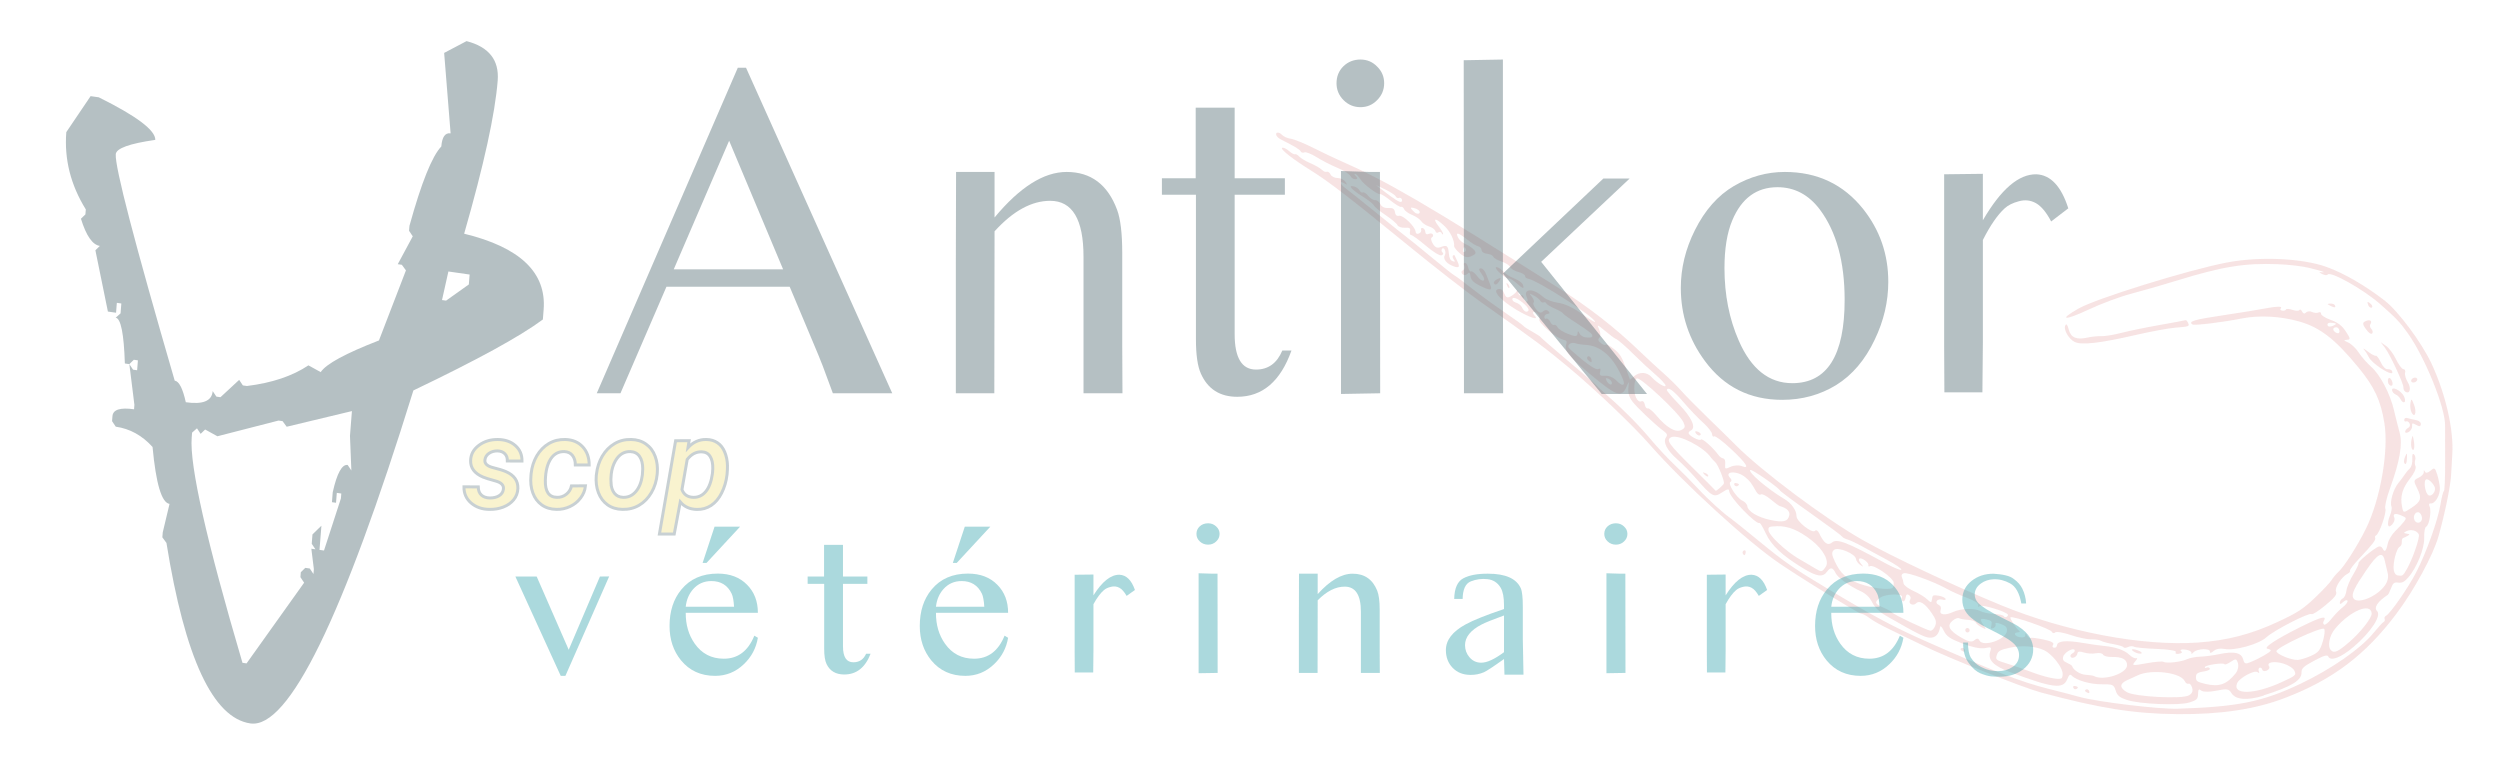 <?xml version="1.0" encoding="UTF-8" standalone="no"?>
<svg
   inkscape:version="1.4 (e7c3feb, 2024-10-09)"
   sodipodi:docname="logo-clair.svg"
   id="svg42"
   viewBox="0 0 108.213 33.434"
   version="1.1"
   height="33.434mm"
   width="108.213mm"
   xml:space="preserve"
   inkscape:export-filename="logo.png"
   inkscape:export-xdpi="96.470657"
   inkscape:export-ydpi="96.470657"
   xmlns:inkscape="http://www.inkscape.org/namespaces/inkscape"
   xmlns:sodipodi="http://sodipodi.sourceforge.net/DTD/sodipodi-0.dtd"
   xmlns="http://www.w3.org/2000/svg"
   xmlns:svg="http://www.w3.org/2000/svg"
   xmlns:rdf="http://www.w3.org/1999/02/22-rdf-syntax-ns#"
   xmlns:cc="http://creativecommons.org/ns#"
   xmlns:dc="http://purl.org/dc/elements/1.1/"><defs
     id="defs46"><clipPath
       id="clip-path"
       transform="translate(0 0)"><rect
         y="0"
         x="0"
         class="cls-1"
         width="112.97"
         height="78.41"
         id="rect4" /></clipPath></defs><sodipodi:namedview
     fit-margin-bottom="0"
     fit-margin-right="0"
     fit-margin-left="0"
     fit-margin-top="0"
     inkscape:document-rotation="0"
     inkscape:current-layer="g38"
     inkscape:window-maximized="1"
     inkscape:window-y="0"
     inkscape:window-x="0"
     inkscape:cy="71.390298"
     inkscape:cx="212.286"
     inkscape:zoom="2.1221371"
     showgrid="false"
     id="namedview44"
     inkscape:window-height="1011"
     inkscape:window-width="1920"
     inkscape:pageshadow="2"
     inkscape:pageopacity="0"
     guidetolerance="10"
     gridtolerance="10"
     objecttolerance="10"
     borderopacity="1"
     bordercolor="#666666"
     pagecolor="#ffffff"
     inkscape:showpageshadow="2"
     inkscape:pagecheckerboard="0"
     inkscape:deskcolor="#d1d1d1"
     inkscape:document-units="mm" /><g
     id="g40"
     transform="translate(-27.536,-48.647)"><g
       id="g38"><path
         style="fill:#ecbaba;fill-opacity:1;opacity:0.399"
         id="path4"
         stroke-width="0.096"
         fill="#de8787"
         d="m 126.426,78.864 c -1.277,0.486 -2.774,0.711 -4.632,0.695 -1.884,-0.016 -3.362,-0.25 -5.917,-0.938 -0.773,-0.208 -4,-1.492 -5.061,-2.013 -0.457,-0.224 -1.12,-0.545 -1.474,-0.713 -0.354,-0.168 -0.748,-0.387 -0.875,-0.488 -0.127,-0.101 -0.297,-0.191 -0.378,-0.201 -0.131,-0.016 -2.431,-1.431 -3.512,-2.16 -1.367,-0.923 -4.182,-3.498 -5.627,-5.149 -0.729,-0.833 -2.304,-2.334 -3.496,-3.332 -0.993,-0.831 -1.497,-1.206 -3.829,-2.85 -0.582,-0.41 -1.994,-1.51 -3.138,-2.445 -2.532,-2.068 -3.429,-2.76 -4.204,-3.243 -0.812,-0.506 -1.353,-0.932 -1.246,-0.982 0.049,-0.023 0.179,0.038 0.289,0.134 0.11,0.097 0.23,0.162 0.266,0.145 0.036,-0.017 0.12,0.029 0.186,0.102 0.066,0.073 0.284,0.202 0.483,0.287 0.199,0.085 0.421,0.212 0.492,0.283 0.071,0.071 0.168,0.11 0.216,0.088 0.048,-0.023 0.12,0.029 0.161,0.115 0.04,0.086 0.177,0.155 0.304,0.154 0.127,-0.001 0.28,0.072 0.341,0.163 0.088,0.133 0.081,0.147 -0.036,0.074 -0.238,-0.148 -0.209,0.025 0.034,0.201 0.123,0.089 0.735,0.578 1.362,1.087 0.626,0.509 1.22,0.984 1.319,1.056 0.099,0.072 0.574,0.457 1.055,0.856 0.481,0.398 0.925,0.75 0.986,0.781 0.062,0.031 0.402,0.285 0.757,0.564 0.355,0.279 0.997,0.747 1.427,1.04 0.43,0.293 0.793,0.556 0.806,0.584 0.013,0.028 0.181,0.137 0.372,0.242 0.191,0.105 0.36,0.215 0.374,0.245 0.014,0.03 0.564,0.506 1.221,1.058 0.658,0.552 1.206,1.026 1.218,1.052 0.012,0.026 0.211,0.211 0.441,0.412 0.696,0.606 1.366,1.284 1.897,1.919 0.277,0.331 0.735,0.821 1.018,1.088 0.283,0.267 0.734,0.722 1.002,1.012 0.454,0.491 1.123,1.098 1.452,1.32 0.078,0.053 0.631,0.498 1.23,0.99 1.074,0.883 1.492,1.171 3.081,2.121 1.874,1.12 2.767,1.595 4.121,2.193 2.973,1.312 4.097,1.749 5.247,2.039 0.548,0.138 1.173,0.302 1.39,0.363 0.752,0.213 3.429,0.536 4.239,0.511 2.61,-0.08 3.68,-0.297 5.328,-1.081 1.333,-0.634 2.601,-1.516 3.153,-2.193 0.2,-0.245 0.401,-0.463 0.446,-0.485 0.045,-0.021 0.063,-0.079 0.04,-0.127 -0.023,-0.049 0.003,-0.11 0.059,-0.136 0.177,-0.083 0.963,-1.214 1.305,-1.877 0.441,-0.854 0.94,-2.249 1.052,-2.938 0.05,-0.306 0.117,-0.569 0.15,-0.584 0.033,-0.015 0.057,-0.599 0.053,-1.296 -0.003,-0.698 -0.004,-1.391 -0.002,-1.541 0.012,-0.77 -0.857,-2.925 -1.608,-3.987 -0.342,-0.484 -0.527,-0.678 -1.218,-1.283 -0.722,-0.631 -2.153,-1.432 -2.258,-1.264 -0.025,0.04 -0.129,0.031 -0.231,-0.021 -0.159,-0.081 -0.163,-0.093 -0.024,-0.08 0.23,0.021 0.01,-0.054 -0.581,-0.197 -0.271,-0.066 -0.861,-0.133 -1.311,-0.151 -1.448,-0.056 -2.4,0.099 -4.393,0.713 -0.595,0.184 -1.476,0.437 -1.956,0.563 -0.488,0.128 -1.311,0.434 -1.864,0.694 -1.042,0.49 -1.315,0.455 -0.418,-0.053 0.768,-0.435 4.72,-1.662 6.4,-1.987 1.424,-0.275 3.28,-0.193 4.344,0.193 0.748,0.271 1.669,0.805 2.499,1.448 0.59,0.457 1.599,1.811 2.024,2.715 0.615,1.308 0.978,2.894 0.907,3.955 -0.014,0.215 -0.038,0.616 -0.052,0.89 -0.025,0.478 -0.274,1.69 -0.547,2.654 -0.227,0.803 -1.048,2.315 -1.809,3.331 -1.348,1.8 -2.768,2.872 -4.851,3.665 z m -0.909,-0.106 c -0.704,0.221 -1.214,0.181 -1.393,-0.11 -0.114,-0.185 -0.201,-0.199 -0.643,-0.106 -0.281,0.06 -0.574,0.061 -0.652,0.003 -0.122,-0.091 -0.143,-0.071 -0.15,0.145 -0.007,0.216 -0.059,0.266 -0.378,0.365 -0.455,0.141 -2.161,0.07 -2.704,-0.112 -0.317,-0.106 -0.417,-0.191 -0.485,-0.409 -0.078,-0.252 -0.127,-0.274 -0.59,-0.267 -0.489,0.008 -1.115,-0.171 -1.308,-0.374 -0.072,-0.076 -0.118,-0.041 -0.195,0.15 -0.179,0.445 -0.608,0.393 -2.458,-0.297 -0.758,-0.283 -1,-0.538 -0.872,-0.919 0.057,-0.17 0.03,-0.184 -0.234,-0.127 -0.179,0.039 -0.567,-0.039 -0.969,-0.195 -0.539,-0.208 -0.699,-0.317 -0.81,-0.552 -0.076,-0.161 -0.149,-0.24 -0.16,-0.175 -0.057,0.328 -0.193,0.475 -0.436,0.472 -0.22,-0.003 -0.545,-0.165 -1.927,-0.962 -0.27,-0.156 -0.469,-0.352 -0.577,-0.567 -0.11,-0.219 -0.275,-0.38 -0.496,-0.481 -0.491,-0.224 -0.999,-0.591 -1.092,-0.789 -0.114,-0.243 -0.222,-0.263 -0.36,-0.069 -0.19,0.266 -0.439,0.233 -1.051,-0.141 -0.908,-0.555 -1.366,-0.984 -1.611,-1.511 -0.12,-0.256 -0.239,-0.456 -0.266,-0.443 -0.156,0.073 -1.286,-1.101 -1.31,-1.359 -0.012,-0.136 -0.065,-0.13 -0.319,0.036 -0.353,0.231 -0.42,0.194 -1.136,-0.622 -0.24,-0.274 -0.6,-0.64 -0.799,-0.814 -0.436,-0.381 -0.626,-0.742 -0.493,-0.936 0.077,-0.112 0.061,-0.17 -0.073,-0.269 -0.374,-0.273 -1.208,-1.064 -1.389,-1.316 -0.133,-0.185 -0.182,-0.362 -0.161,-0.574 0.031,-0.304 0.031,-0.305 -0.068,-0.07 -0.22,0.522 -0.431,0.45 -1.636,-0.561 -0.905,-0.759 -1.075,-0.974 -0.985,-1.248 0.042,-0.13 0.016,-0.17 -0.133,-0.203 -0.299,-0.067 -1.107,-0.759 -1.03,-0.883 0.072,-0.115 -0.136,-0.372 -0.255,-0.316 -0.04,0.019 -0.022,0.084 0.039,0.145 0.241,0.238 -0.184,0.11 -0.756,-0.228 -0.699,-0.413 -1.085,-0.845 -0.811,-0.908 0.117,-0.027 0.201,0.033 0.263,0.187 0.072,0.18 0.128,0.207 0.273,0.13 0.101,-0.053 0.214,-0.147 0.253,-0.209 0.046,-0.075 0.075,-0.058 0.084,0.049 0.008,0.091 0.059,0.14 0.117,0.113 0.056,-0.027 0.109,0.02 0.116,0.104 0.007,0.084 0.061,0.159 0.119,0.167 0.058,0.008 0.068,-0.065 0.022,-0.163 -0.195,-0.413 0.268,-0.438 0.701,-0.037 0.114,0.106 0.406,0.219 0.648,0.252 0.285,0.039 0.642,0.204 1.011,0.468 0.313,0.224 0.577,0.386 0.586,0.36 0.055,-0.166 -2.491,-1.809 -2.897,-1.87 -0.078,-0.012 -0.138,-0.065 -0.133,-0.118 0.005,-0.053 -0.123,-0.131 -0.285,-0.172 -0.162,-0.041 -0.325,-0.139 -0.362,-0.218 -0.037,-0.079 -0.203,-0.185 -0.369,-0.236 -0.166,-0.051 -0.326,-0.144 -0.356,-0.207 -0.029,-0.063 -0.153,-0.121 -0.276,-0.13 -0.125,-0.009 -0.228,-0.079 -0.235,-0.161 -0.007,-0.08 -0.074,-0.154 -0.148,-0.165 -0.074,-0.011 -0.283,-0.137 -0.464,-0.281 -0.398,-0.316 -0.524,-0.346 -0.407,-0.099 0.048,0.102 0.198,0.234 0.334,0.291 0.136,0.058 0.301,0.173 0.369,0.255 0.099,0.121 0.077,0.171 -0.113,0.26 -0.181,0.085 -0.296,0.06 -0.501,-0.112 -0.146,-0.122 -0.261,-0.266 -0.256,-0.319 0.023,-0.241 -0.171,-0.64 -0.426,-0.878 -0.386,-0.361 -0.532,-0.356 -0.254,0.008 0.124,0.163 0.217,0.321 0.207,0.353 -0.011,0.031 -0.041,0.011 -0.068,-0.046 -0.027,-0.057 -0.092,-0.071 -0.144,-0.031 -0.052,0.04 -0.11,0.014 -0.127,-0.056 -0.018,-0.07 -0.138,-0.16 -0.268,-0.198 -0.13,-0.039 -0.284,-0.141 -0.342,-0.228 -0.058,-0.087 -0.234,-0.208 -0.391,-0.271 -0.157,-0.062 -0.315,-0.175 -0.35,-0.25 -0.035,-0.075 -0.096,-0.122 -0.136,-0.103 -0.039,0.018 -0.244,-0.104 -0.455,-0.273 -0.211,-0.169 -0.412,-0.293 -0.446,-0.277 -0.097,0.045 -0.735,-0.434 -0.866,-0.651 -0.064,-0.106 -0.16,-0.207 -0.213,-0.224 -0.053,-0.018 -0.042,0.025 0.025,0.094 0.087,0.09 0.08,0.129 -0.023,0.135 -0.08,0.004 -0.178,-0.059 -0.216,-0.142 -0.039,-0.083 -0.289,-0.24 -0.555,-0.349 -0.267,-0.109 -0.673,-0.317 -0.903,-0.462 -0.23,-0.145 -0.47,-0.239 -0.534,-0.209 -0.063,0.03 -0.136,0.01 -0.161,-0.044 -0.04,-0.085 -0.232,-0.2 -0.867,-0.523 -0.074,-0.037 -0.153,-0.109 -0.177,-0.16 -0.072,-0.152 0.105,-0.177 0.235,-0.033 0.066,0.074 0.239,0.151 0.384,0.171 0.145,0.02 0.588,0.2 0.986,0.4 0.398,0.2 0.938,0.457 1.2,0.571 1.955,0.855 3.653,1.845 9.295,5.418 1.423,0.901 2.527,1.759 3.643,2.83 0.312,0.299 0.766,0.719 1.009,0.932 0.243,0.213 0.594,0.559 0.78,0.769 0.186,0.21 0.694,0.726 1.129,1.146 0.435,0.42 0.988,0.963 1.23,1.206 1.103,1.113 3.892,3.197 5.474,4.092 1.28,0.724 4.013,2.012 6,2.827 2.804,1.151 6.116,1.78 8.509,1.616 1.276,-0.087 2.325,-0.36 3.498,-0.909 0.826,-0.386 1.066,-0.543 1.577,-1.029 0.332,-0.315 0.657,-0.662 0.723,-0.769 0.066,-0.108 0.202,-0.27 0.301,-0.359 0.243,-0.219 0.83,-1.142 1.187,-1.868 0.623,-1.265 0.991,-3.38 0.796,-4.569 -0.161,-0.983 -0.431,-1.561 -1.125,-2.406 -1.003,-1.223 -1.66,-1.732 -2.561,-1.989 -0.809,-0.231 -1.737,-0.279 -2.488,-0.13 -0.857,0.17 -2.054,0.314 -2.137,0.258 -0.191,-0.13 0.078,-0.211 1.312,-0.394 0.717,-0.106 1.595,-0.249 1.95,-0.317 0.359,-0.069 0.615,-0.074 0.577,-0.013 -0.053,0.085 -0.038,0.115 0.061,0.128 0.071,0.01 0.14,-0.014 0.153,-0.052 0.013,-0.038 0.137,-0.03 0.276,0.018 0.139,0.048 0.275,0.051 0.302,0.007 0.028,-0.044 0.081,-0.014 0.119,0.067 0.043,0.091 0.107,0.107 0.167,0.042 0.054,-0.058 0.17,-0.069 0.259,-0.026 0.089,0.044 0.216,0.054 0.283,0.023 0.067,-0.031 0.117,-0.007 0.111,0.056 -0.006,0.062 0.181,0.181 0.416,0.264 0.306,0.108 0.491,0.25 0.655,0.5 0.203,0.309 0.209,0.351 0.053,0.362 -0.165,0.013 -0.161,0.02 0.061,0.123 0.13,0.06 0.331,0.254 0.445,0.431 0.115,0.177 0.359,0.455 0.544,0.619 0.39,0.346 0.819,1.168 0.987,1.893 0.062,0.268 0.169,0.695 0.238,0.948 0.138,0.512 0.014,1.227 -0.423,2.441 -0.143,0.396 -0.23,0.782 -0.194,0.858 0.067,0.142 -0.259,1.084 -0.398,1.149 -0.043,0.02 -0.062,0.07 -0.043,0.11 0.041,0.087 -0.106,0.279 -0.689,0.896 -0.237,0.251 -0.416,0.487 -0.399,0.525 0.018,0.037 -0.029,0.097 -0.103,0.132 -0.254,0.119 -0.577,0.618 -0.503,0.775 0.056,0.119 -0.052,0.258 -0.464,0.597 -0.295,0.243 -0.564,0.413 -0.597,0.377 -0.084,-0.09 -1.628,0.703 -1.951,1.002 -0.325,0.301 -1.375,0.593 -1.82,0.506 -0.185,-0.036 -0.358,-0.003 -0.465,0.089 -0.109,0.093 -0.167,0.104 -0.16,0.028 0.015,-0.157 -0.562,-0.134 -0.713,0.029 -0.066,0.071 -0.106,0.088 -0.089,0.038 0.017,-0.05 -0.06,-0.112 -0.171,-0.138 -0.233,-0.055 -0.38,-0.015 -0.256,0.069 0.047,0.032 -0.004,0.074 -0.114,0.093 -0.124,0.022 -0.174,-0.005 -0.133,-0.072 0.037,-0.06 -0.321,-0.12 -0.825,-0.138 -0.49,-0.017 -0.933,-0.06 -0.985,-0.095 -0.052,-0.035 -0.168,-0.029 -0.258,0.013 -0.09,0.043 -0.178,0.047 -0.196,0.011 -0.017,-0.036 -0.221,-0.098 -0.452,-0.138 -0.231,-0.039 -0.469,-0.104 -0.529,-0.143 -0.06,-0.039 -0.248,-0.067 -0.419,-0.062 -0.171,0.005 -0.572,-0.08 -0.892,-0.189 -0.32,-0.109 -0.62,-0.158 -0.668,-0.108 -0.048,0.05 -0.112,0.037 -0.143,-0.029 -0.06,-0.128 -1.659,-0.689 -1.79,-0.628 -0.051,0.024 0.252,0.499 0.37,0.579 0.056,0.038 0.031,0.069 -0.061,0.074 -0.225,0.013 -0.106,0.196 0.138,0.213 0.149,0.011 0.203,-0.021 0.196,-0.115 -0.005,-0.077 0.023,-0.068 0.07,0.022 0.044,0.084 0.112,0.137 0.151,0.118 0.04,-0.019 0.293,0.013 0.564,0.071 0.339,0.072 0.469,0.141 0.419,0.222 -0.048,0.077 -0.034,0.123 0.041,0.133 0.063,0.009 0.12,-0.04 0.126,-0.109 0.017,-0.186 0.396,-0.221 1.099,-0.102 0.346,0.059 0.761,0.118 0.921,0.132 0.503,0.043 0.91,0.184 1.111,0.384 0.107,0.106 0.243,0.172 0.304,0.148 0.061,-0.025 0.035,0.042 -0.057,0.148 -0.154,0.178 -0.117,0.184 0.484,0.074 0.358,-0.066 0.693,-0.095 0.744,-0.065 0.133,0.077 0.762,0.009 1.017,-0.112 0.119,-0.056 0.378,-0.106 0.576,-0.112 0.198,-0.005 0.565,-0.054 0.815,-0.107 0.641,-0.137 0.965,-0.069 1.041,0.219 0.054,0.203 0.095,0.218 0.331,0.121 0.365,-0.15 0.836,-0.419 0.862,-0.492 0.011,-0.032 -0.045,-0.068 -0.125,-0.079 -0.231,-0.031 0.33,-0.405 1.426,-0.95 0.899,-0.446 1.155,-0.511 0.992,-0.249 -0.033,0.053 -0.024,0.12 0.019,0.15 0.043,0.029 0.188,-0.085 0.321,-0.254 0.133,-0.169 0.353,-0.394 0.488,-0.499 0.135,-0.105 0.227,-0.23 0.205,-0.279 -0.023,-0.049 -0.108,-0.024 -0.193,0.057 -0.102,0.097 -0.148,0.103 -0.14,0.019 0.006,-0.069 0.066,-0.151 0.132,-0.182 0.066,-0.031 0.135,-0.179 0.153,-0.329 0.018,-0.15 0.15,-0.465 0.293,-0.7 0.143,-0.235 0.247,-0.456 0.23,-0.491 -0.029,-0.063 0.617,-0.602 0.857,-0.715 0.068,-0.032 0.151,0.002 0.185,0.075 0.089,0.189 0.156,0.128 0.225,-0.206 0.033,-0.16 0.18,-0.406 0.326,-0.546 0.146,-0.14 0.318,-0.326 0.381,-0.412 0.11,-0.149 0.104,-0.162 -0.112,-0.258 -0.267,-0.119 -0.393,-0.083 -0.312,0.09 0.048,0.103 -0.059,0.31 -0.194,0.373 -0.105,0.049 -0.104,-0.199 0.002,-0.454 0.067,-0.161 0.099,-0.339 0.071,-0.397 -0.085,-0.182 0.079,-0.756 0.29,-1.012 0.111,-0.135 0.243,-0.309 0.291,-0.387 0.049,-0.077 0.146,-0.194 0.215,-0.259 0.07,-0.065 0.116,-0.249 0.104,-0.408 -0.014,-0.18 0.015,-0.252 0.075,-0.191 0.054,0.054 0.076,0.163 0.05,0.242 -0.026,0.079 -0.019,0.205 0.017,0.281 0.036,0.078 -0.07,0.307 -0.244,0.525 -0.33,0.414 -0.432,0.778 -0.341,1.218 0.057,0.274 0.058,0.274 0.394,0.054 0.43,-0.281 0.473,-0.425 0.258,-0.853 -0.162,-0.324 -0.158,-0.355 0.062,-0.458 0.13,-0.061 0.232,-0.17 0.226,-0.242 -0.007,-0.103 0.003,-0.108 0.05,-0.022 0.04,0.072 0.121,0.058 0.242,-0.044 0.17,-0.142 0.19,-0.132 0.284,0.153 0.056,0.168 0.109,0.433 0.119,0.589 0.02,0.314 -0.206,0.7 -0.394,0.675 -0.069,-0.009 -0.091,0.046 -0.052,0.13 0.091,0.194 -0.011,0.812 -0.144,0.875 -0.058,0.027 -0.097,0.243 -0.087,0.479 0.019,0.456 -0.322,1.304 -0.694,1.726 -0.171,0.194 -0.265,0.242 -0.429,0.219 -0.174,-0.024 -0.228,0.017 -0.31,0.236 -0.055,0.146 -0.119,0.278 -0.144,0.294 -0.44,0.287 -0.614,0.553 -0.462,0.703 0.2,0.197 -0.277,0.921 -1.023,1.553 -0.543,0.46 -0.986,0.63 -1.087,0.417 -0.043,-0.092 -0.186,-0.051 -0.613,0.177 -0.458,0.245 -0.555,0.334 -0.549,0.506 0.013,0.345 -0.436,0.617 -1.645,0.997 z m 1.334,-1.076 c -0.053,-0.112 -0.26,-0.247 -0.483,-0.313 -0.405,-0.121 -0.742,-0.053 -0.614,0.123 0.04,0.055 -0.003,0.137 -0.096,0.18 -0.093,0.044 -0.183,0.026 -0.2,-0.041 -0.017,-0.066 -0.069,-0.103 -0.116,-0.081 -0.046,0.022 -0.062,0.09 -0.034,0.151 0.038,0.084 0.023,0.093 -0.062,0.036 -0.14,-0.092 -0.775,0.255 -0.873,0.477 -0.229,0.52 0.738,0.502 1.911,-0.034 0.626,-0.286 0.654,-0.311 0.566,-0.498 z m 2.381,-1.25 c 0.496,-0.428 0.98,-1.05 0.963,-1.238 -0.043,-0.483 -0.949,-0.098 -1.59,0.675 -0.247,0.298 -0.333,0.768 -0.17,0.929 0.138,0.136 0.303,0.061 0.798,-0.366 z m -1.153,-0.02 c 0.076,-0.251 0.102,-0.495 0.059,-0.542 -0.107,-0.115 -2.087,0.811 -2.066,0.967 0.018,0.133 0.636,0.386 0.92,0.375 0.112,-0.004 0.371,-0.083 0.576,-0.176 0.322,-0.146 0.392,-0.232 0.511,-0.625 z m -3.765,1.369 c 0.091,-0.115 0.131,-0.302 0.092,-0.427 -0.063,-0.2 -0.095,-0.207 -0.312,-0.06 -0.133,0.09 -0.255,0.136 -0.27,0.104 -0.038,-0.081 -0.817,0.031 -0.848,0.122 -0.013,0.04 0.02,0.052 0.074,0.027 0.054,-0.026 0.116,-0.01 0.137,0.036 0.024,0.051 -0.081,0.1 -0.27,0.129 -0.222,0.033 -0.313,0.085 -0.324,0.187 -0.024,0.225 0.019,0.261 0.418,0.354 0.587,0.136 0.916,0.018 1.303,-0.47 z m -1.892,0.629 c -0.037,-0.117 -0.107,-0.193 -0.157,-0.169 -0.05,0.023 -0.123,-0.027 -0.164,-0.113 -0.175,-0.372 -1.434,-0.528 -2.03,-0.251 -0.14,0.065 -0.348,0.161 -0.464,0.213 -0.329,0.149 -0.333,0.326 -0.013,0.515 0.348,0.205 2.407,0.311 2.693,0.139 0.14,-0.084 0.181,-0.186 0.134,-0.333 z m 8.339,-4.413 c 0.125,-0.173 0.171,-0.368 0.127,-0.54 -0.038,-0.148 -0.095,-0.39 -0.126,-0.538 -0.091,-0.429 -0.302,-0.321 -0.802,0.412 -0.522,0.764 -0.645,1.026 -0.565,1.197 0.142,0.301 1.006,-0.035 1.365,-0.531 z m 0.965,-0.734 c 0.241,-0.414 0.566,-1.364 0.508,-1.486 -0.077,-0.164 -0.334,-0.233 -0.526,-0.141 -0.142,0.069 -0.143,0.088 -0.005,0.109 0.149,0.023 0.154,0.034 0.046,0.098 -0.067,0.039 -0.153,0.08 -0.192,0.091 -0.039,0.011 -0.065,0.09 -0.057,0.176 0.008,0.086 -0.036,0.18 -0.096,0.209 -0.135,0.063 -0.299,0.703 -0.255,0.999 0.02,0.136 0.088,0.224 0.182,0.238 0.204,0.03 0.213,0.023 0.397,-0.292 z m -12.12,4.189 c 0.008,-0.259 -0.204,-0.378 -0.656,-0.368 -0.183,0.004 -0.355,-0.042 -0.384,-0.102 -0.028,-0.06 -0.168,-0.086 -0.311,-0.058 -0.143,0.029 -0.378,0.013 -0.522,-0.035 -0.171,-0.057 -0.266,-0.045 -0.274,0.035 -0.014,0.153 -0.241,0.266 -0.297,0.148 -0.023,-0.049 0.015,-0.115 0.085,-0.148 0.07,-0.033 0.11,-0.095 0.09,-0.137 -0.059,-0.125 -0.453,0.105 -0.496,0.289 -0.031,0.131 0.007,0.19 0.165,0.26 0.113,0.05 0.211,0.112 0.219,0.138 0.055,0.179 0.347,0.367 0.591,0.381 0.159,0.009 0.323,0.034 0.363,0.057 0.396,0.22 1.415,-0.109 1.426,-0.46 z m 12.766,-6.395 c -0.007,-0.083 -0.056,-0.18 -0.108,-0.215 -0.147,-0.1 -0.305,0.133 -0.217,0.32 0.092,0.196 0.344,0.115 0.325,-0.105 z m -15.562,6.682 c -0.061,-0.292 -0.483,-0.799 -0.788,-0.945 -0.374,-0.179 -0.984,-0.223 -1.502,-0.108 -0.414,0.092 -0.493,0.137 -0.553,0.318 -0.065,0.195 -0.032,0.222 0.445,0.367 0.283,0.086 0.743,0.245 1.021,0.352 0.594,0.228 1.17,0.356 1.319,0.293 0.058,-0.024 0.084,-0.15 0.058,-0.278 z m 16.108,-8.021 c -0.09,-0.191 -0.284,-0.358 -0.37,-0.318 -0.11,0.052 -0.052,0.532 0.08,0.663 0.137,0.135 0.379,-0.154 0.29,-0.345 z m -18.511,6.245 c 0.016,-0.156 -0.039,-0.22 -0.263,-0.306 -0.155,-0.06 -0.259,-0.06 -0.231,-8.26e-4 0.028,0.06 -0.011,0.137 -0.086,0.173 -0.114,0.053 -0.13,0.033 -0.093,-0.122 0.036,-0.154 0.005,-0.195 -0.177,-0.238 -0.316,-0.074 -0.346,-0.038 -0.176,0.218 0.145,0.217 0.142,0.222 -0.063,0.117 -0.117,-0.06 -0.235,-0.155 -0.261,-0.211 -0.026,-0.056 -0.179,-0.108 -0.339,-0.117 -0.16,-0.009 -0.333,-0.04 -0.383,-0.069 -0.05,-0.029 -0.178,0.02 -0.285,0.109 -0.255,0.214 -0.145,0.425 0.378,0.729 0.319,0.185 0.455,0.212 0.57,0.114 0.104,-0.089 0.171,-0.087 0.215,0.007 0.146,0.309 1.156,-0.032 1.193,-0.403 z m -1.794,0.004 c -0.023,-0.049 -0.004,-0.106 0.043,-0.128 0.046,-0.022 0.103,1.8e-5 0.126,0.049 0.023,0.049 0.004,0.106 -0.043,0.128 -0.046,0.022 -0.103,-1.7e-5 -0.126,-0.049 z m 1.832,-0.718 c -0.063,-0.133 -1.165,-0.462 -1.226,-0.365 -0.041,0.066 -0.06,0.052 -0.052,-0.036 0.008,-0.089 -0.171,-0.207 -0.489,-0.323 -0.276,-0.1 -0.681,-0.282 -0.899,-0.404 -0.548,-0.305 -1.661,-0.707 -1.837,-0.662 -0.08,0.02 -0.118,0.095 -0.084,0.166 0.034,0.071 0.067,0.194 0.074,0.272 0.007,0.078 0.196,0.224 0.421,0.325 0.225,0.1 0.494,0.264 0.598,0.364 0.167,0.161 0.192,0.16 0.212,-0.008 0.02,-0.171 0.048,-0.185 0.282,-0.147 0.143,0.023 0.278,0.082 0.301,0.131 0.024,0.052 -0.031,0.069 -0.132,0.04 -0.222,-0.063 -0.36,0.129 -0.164,0.226 0.096,0.047 0.122,0.117 0.086,0.225 -0.07,0.21 0.185,0.248 0.544,0.082 0.334,-0.155 0.933,-0.175 1.175,-0.039 0.102,0.057 0.363,0.113 0.582,0.124 0.218,0.011 0.412,0.053 0.432,0.094 0.019,0.041 0.073,0.057 0.12,0.035 0.046,-0.022 0.072,-0.067 0.057,-0.099 z m -3.285,-0.049 c -0.294,-0.431 -0.531,-0.584 -0.681,-0.441 -0.147,0.14 -0.365,0.013 -0.263,-0.152 0.042,-0.068 0.023,-0.154 -0.045,-0.2 -0.091,-0.062 -0.127,-0.034 -0.153,0.121 -0.02,0.117 -0.074,0.175 -0.128,0.138 -0.051,-0.035 -0.065,-0.108 -0.031,-0.164 0.109,-0.175 -0.721,-0.156 -0.948,0.021 -0.256,0.201 -0.23,0.262 0.181,0.439 0.178,0.077 0.337,0.168 0.353,0.202 0.035,0.073 1.468,0.755 1.646,0.782 0.067,0.01 0.16,-0.08 0.207,-0.2 0.068,-0.174 0.04,-0.286 -0.139,-0.547 z m -1.656,-1.338 c -0.032,-0.219 -0.857,-0.789 -1.027,-0.709 -0.052,0.025 -0.083,0.008 -0.068,-0.037 0.036,-0.108 -0.275,-0.343 -0.385,-0.291 -0.05,0.023 -0.024,0.117 0.059,0.216 0.13,0.155 0.127,0.162 -0.025,0.06 -0.094,-0.063 -0.177,-0.179 -0.184,-0.256 -0.02,-0.226 -0.78,-0.543 -0.95,-0.397 -0.115,0.099 -0.108,0.201 0.035,0.506 0.249,0.53 0.508,0.76 1.084,0.967 0.49,0.175 1.192,0.269 1.388,0.186 0.056,-0.024 0.089,-0.133 0.072,-0.244 z m -0.277,-0.975 c -0.36,-0.191 -0.85,-0.457 -1.088,-0.59 -0.238,-0.133 -0.522,-0.267 -0.631,-0.297 -0.109,-0.03 -0.213,-0.086 -0.231,-0.125 -0.018,-0.038 -0.624,-0.487 -1.348,-0.998 -0.723,-0.511 -1.331,-0.963 -1.351,-1.005 -0.059,-0.126 -1.2,-0.916 -1.275,-0.883 -0.147,0.065 0.758,0.839 1.467,1.255 0.307,0.18 0.532,0.496 0.527,0.741 -0.004,0.227 0.678,0.77 0.802,0.639 0.053,-0.056 0.123,-0.015 0.18,0.105 0.207,0.433 0.373,0.553 0.555,0.4 0.216,-0.181 0.647,-0.014 2.303,0.892 0.36,0.197 0.675,0.326 0.699,0.286 0.025,-0.039 -0.25,-0.229 -0.611,-0.42 z m 19.552,-9.989 c -0.034,-0.073 -0.118,-0.107 -0.187,-0.074 -0.076,0.036 -0.081,0.101 -0.013,0.168 0.061,0.061 0.145,0.094 0.187,0.074 0.042,-0.02 0.047,-0.095 0.013,-0.168 z m -22.22,10.289 c 0.175,-0.245 -0.097,-0.756 -0.617,-1.16 -0.557,-0.433 -1.013,-0.618 -1.487,-0.603 -0.351,0.011 -0.383,0.027 -0.369,0.18 0.019,0.218 0.762,0.914 1.315,1.232 0.238,0.137 0.549,0.319 0.691,0.405 0.294,0.177 0.303,0.176 0.467,-0.054 z m 21.99,-10.559 c -0.216,-0.034 -0.306,0.008 -0.254,0.119 0.023,0.049 0.127,0.048 0.231,-0.002 0.153,-0.073 0.158,-0.096 0.022,-0.117 z m -23.563,8.328 c 0.041,-0.174 -0.114,-0.326 -0.41,-0.402 -0.041,-0.011 -0.223,-0.144 -0.404,-0.297 -0.181,-0.153 -0.37,-0.246 -0.42,-0.208 -0.05,0.038 -0.139,-0.017 -0.198,-0.123 -0.213,-0.378 -0.265,-0.447 -0.473,-0.622 -0.358,-0.301 -0.953,-0.262 -0.645,0.042 0.06,0.059 0.062,0.13 0.004,0.157 -0.141,0.066 0.26,0.696 0.52,0.818 0.106,0.05 0.2,0.153 0.208,0.229 0.025,0.23 0.43,0.478 0.979,0.599 0.574,0.126 0.775,0.08 0.839,-0.194 z m -2.378,-1.322 c -0.024,-0.052 0.005,-0.087 0.066,-0.079 0.061,0.008 0.119,0.033 0.129,0.054 0.01,0.021 -0.02,0.057 -0.066,0.079 -0.046,0.022 -0.104,-0.002 -0.129,-0.054 z m -0.456,-0.054 c 0.041,-0.099 -0.244,-0.811 -0.369,-0.925 -0.077,-0.071 -0.165,-0.165 -0.195,-0.211 -0.293,-0.443 -1.409,-1.014 -1.707,-0.874 -0.25,0.117 -0.131,0.286 0.941,1.342 0.529,0.521 0.969,0.961 0.977,0.978 0.015,0.032 0.325,-0.24 0.354,-0.31 z m -0.829,-0.385 c -0.105,-0.105 -0.1,-0.119 0.024,-0.072 0.086,0.033 0.146,0.092 0.132,0.132 -0.013,0.04 -0.084,0.013 -0.157,-0.06 z m 1.131,-1.123 c -0.353,-0.33 -0.677,-0.571 -0.72,-0.537 -0.043,0.034 -0.084,-0.011 -0.092,-0.1 -0.008,-0.089 -0.182,-0.311 -0.387,-0.493 -0.205,-0.182 -0.586,-0.581 -0.848,-0.887 -0.433,-0.506 -0.672,-0.682 -0.723,-0.53 -0.01,0.031 0.222,0.305 0.517,0.609 0.56,0.577 0.767,1.032 0.522,1.148 -0.069,0.032 -0.111,0.09 -0.093,0.128 0.063,0.134 0.485,0.34 0.534,0.261 0.045,-0.073 0.544,0.372 0.755,0.672 0.047,0.067 0.137,0.133 0.2,0.146 0.074,0.016 0.107,0.104 0.093,0.254 -0.02,0.212 -0.002,0.22 0.233,0.11 0.14,-0.066 0.354,-0.08 0.477,-0.032 0.378,0.15 0.216,-0.11 -0.468,-0.748 z m -1.407,-0.582 c -0.046,-0.018 -0.104,-0.074 -0.127,-0.124 -0.026,-0.056 0.016,-0.069 0.106,-0.034 0.082,0.032 0.139,0.088 0.127,0.124 -0.012,0.036 -0.06,0.052 -0.106,0.034 z m -0.65,-0.577 c -0.181,-0.385 -1.858,-1.957 -2.01,-1.886 -0.126,0.06 -0.151,0.586 -0.038,0.825 0.063,0.134 0.154,0.202 0.225,0.169 0.077,-0.036 0.133,0.013 0.158,0.142 0.021,0.109 0.077,0.18 0.123,0.159 0.046,-0.022 0.213,0.114 0.371,0.302 0.446,0.528 0.829,0.756 1.077,0.639 0.177,-0.083 0.193,-0.142 0.095,-0.351 z m -1.216,-2.063 c -0.238,-0.204 -0.616,-0.553 -0.839,-0.776 -0.448,-0.446 -0.785,-0.738 -0.889,-0.772 -0.037,-0.012 -0.236,-0.162 -0.441,-0.333 -0.338,-0.282 -0.362,-0.288 -0.257,-0.065 0.064,0.136 0.07,0.295 0.014,0.356 -0.079,0.085 -0.063,0.139 0.071,0.243 0.095,0.074 0.183,0.101 0.197,0.062 0.013,-0.039 0.169,0.04 0.345,0.177 0.26,0.201 0.358,0.352 0.515,0.794 l 0.193,0.546 0.187,-0.156 c 0.235,-0.196 0.549,-0.178 0.749,0.044 0.227,0.252 0.619,0.487 0.603,0.361 -0.008,-0.06 -0.209,-0.276 -0.447,-0.481 z m -1.396,0.217 c -0.385,-0.942 -0.94,-1.454 -1.617,-1.492 -0.161,-0.009 -0.365,-0.042 -0.452,-0.072 -0.087,-0.031 -0.201,-0.01 -0.254,0.047 -0.078,0.084 -0.056,0.137 0.119,0.291 0.646,0.569 1.03,0.832 1.137,0.782 0.097,-0.046 0.112,-0.021 0.078,0.124 -0.035,0.15 0.003,0.178 0.225,0.164 0.158,-0.01 0.355,0.076 0.481,0.208 0.252,0.265 0.401,0.238 0.283,-0.051 z m -1.459,-0.787 c -0.065,-0.045 -0.107,-0.116 -0.093,-0.158 0.038,-0.115 0.176,-0.037 0.195,0.111 0.014,0.103 -0.006,0.113 -0.102,0.048 z m 0.824,0.757 c -0.103,-0.04 -0.123,-0.018 -0.077,0.082 0.083,0.176 0.253,0.242 0.233,0.09 -0.009,-0.064 -0.079,-0.142 -0.156,-0.171 z m -0.706,-1.914 c -0.024,-0.051 -0.309,-0.261 -0.633,-0.467 -0.324,-0.206 -0.604,-0.405 -0.622,-0.444 -0.018,-0.038 -0.178,-0.132 -0.357,-0.209 -0.178,-0.077 -0.342,-0.177 -0.363,-0.223 -0.022,-0.046 -0.078,-0.066 -0.124,-0.044 -0.047,0.022 -0.109,-0.009 -0.139,-0.07 -0.03,-0.06 -0.153,-0.161 -0.273,-0.223 -0.216,-0.112 -0.217,-0.112 -0.082,0.061 0.075,0.096 0.105,0.205 0.067,0.242 -0.038,0.038 0.008,0.162 0.105,0.284 0.129,0.161 0.206,0.186 0.299,0.097 0.075,-0.071 0.171,-0.076 0.236,-0.011 0.071,0.07 0.062,0.111 -0.026,0.116 -0.075,0.004 -0.141,0.062 -0.147,0.129 -0.006,0.067 0.029,0.102 0.078,0.079 0.049,-0.023 0.127,0.038 0.173,0.135 0.046,0.097 0.121,0.159 0.168,0.137 0.047,-0.022 0.114,0.023 0.15,0.1 0.036,0.077 0.241,0.207 0.456,0.29 0.314,0.121 0.393,0.119 0.407,-0.01 0.014,-0.132 0.03,-0.134 0.089,-0.011 0.039,0.083 0.158,0.159 0.263,0.171 0.247,0.027 0.33,-0.011 0.276,-0.127 z m -2.915,-1.305 c -0.276,-0.248 -0.52,-0.348 -0.532,-0.219 -0.005,0.056 0.07,0.124 0.168,0.151 0.098,0.028 0.21,0.118 0.249,0.202 0.085,0.181 0.214,0.244 0.281,0.136 0.027,-0.043 -0.048,-0.164 -0.166,-0.27 z m -2.545,-2.396 c -0.023,-0.049 -0.058,-0.081 -0.079,-0.071 -0.021,0.009 -0.042,0.068 -0.048,0.131 -0.006,0.062 0.03,0.094 0.079,0.071 0.049,-0.023 0.071,-0.082 0.048,-0.131 z m -2.01,-1.637 c -0.02,-0.043 -0.117,-0.1 -0.215,-0.128 -0.194,-0.055 -0.198,-0.018 -0.016,0.161 0.124,0.123 0.294,0.099 0.232,-0.033 z m -0.761,-0.52 c -0.023,-0.049 -0.08,-0.071 -0.126,-0.049 -0.047,0.022 -0.109,-0.009 -0.139,-0.07 -0.03,-0.06 -0.235,-0.195 -0.455,-0.3 l -0.401,-0.19 0.315,0.243 c 0.498,0.384 0.714,0.517 0.783,0.485 0.035,-0.017 0.045,-0.07 0.023,-0.119 z m 29.616,21.334 c -0.052,-0.035 -0.054,-0.083 -0.004,-0.106 0.049,-0.023 0.108,-0.002 0.131,0.046 0.023,0.049 0.025,0.096 0.004,0.106 -0.021,0.009 -0.08,-0.011 -0.131,-0.046 z m -0.55,-0.18 c -0.024,-0.052 0.006,-0.087 0.066,-0.079 0.061,0.008 0.119,0.033 0.129,0.054 0.01,0.021 -0.02,0.057 -0.066,0.079 -0.046,0.022 -0.104,-0.002 -0.129,-0.054 z m 2.687,-1.531 c -0.252,-0.125 -0.171,-0.191 0.108,-0.088 0.132,0.049 0.201,0.108 0.152,0.131 -0.049,0.023 -0.166,0.004 -0.26,-0.043 z m 11.633,-8.216 c -0.02,-0.043 0.001,-0.162 0.047,-0.266 0.076,-0.17 0.083,-0.165 0.076,0.059 -0.008,0.255 -0.059,0.342 -0.123,0.206 z m 0.331,-0.614 c -0.035,-0.074 -0.04,-0.239 -0.013,-0.367 0.048,-0.225 0.052,-0.224 0.098,0.014 0.059,0.306 0.002,0.54 -0.086,0.353 z m -19.49,8.749 c -0.052,-0.035 -0.054,-0.083 -0.004,-0.106 0.049,-0.023 0.108,-0.002 0.131,0.046 0.023,0.049 0.025,0.096 0.004,0.106 -0.021,0.009 -0.08,-0.011 -0.131,-0.046 z m 19.204,-9.475 c 0.005,-0.058 0.065,-0.132 0.132,-0.164 0.067,-0.032 0.094,-0.117 0.059,-0.19 -0.034,-0.073 -0.103,-0.114 -0.152,-0.091 -0.049,0.023 -0.085,-0.008 -0.079,-0.07 0.007,-0.073 0.06,-0.097 0.154,-0.069 0.079,0.024 0.241,0.061 0.36,0.084 0.127,0.024 0.21,0.097 0.203,0.178 -0.009,0.1 -0.063,0.108 -0.201,0.03 -0.163,-0.093 -0.186,-0.086 -0.175,0.053 0.007,0.088 -0.059,0.202 -0.149,0.253 -0.089,0.051 -0.158,0.045 -0.153,-0.014 z m 0.269,-0.848 c -0.043,-0.092 -0.061,-0.269 -0.04,-0.393 0.036,-0.208 0.048,-0.201 0.159,0.089 0.125,0.328 0.02,0.598 -0.119,0.304 z m -0.464,-0.547 c -0.041,-0.088 -0.138,-0.184 -0.215,-0.214 -0.077,-0.03 -0.148,-0.11 -0.157,-0.179 -0.027,-0.202 0.399,0.01 0.515,0.257 0.056,0.118 0.063,0.233 0.017,0.255 -0.046,0.022 -0.118,-0.032 -0.16,-0.12 z m 0.2,-0.337 c -0.049,-0.034 -0.085,-0.111 -0.079,-0.173 0.015,-0.158 -0.585,-1.447 -0.805,-1.732 l -0.184,-0.238 0.233,0.161 c 0.128,0.088 0.322,0.347 0.431,0.575 0.109,0.228 0.251,0.421 0.314,0.43 0.081,0.011 0.105,0.062 0.08,0.169 -0.02,0.084 0.036,0.27 0.124,0.413 0.157,0.256 0.08,0.526 -0.113,0.395 z m 0.26,-0.442 c -0.023,-0.049 0.015,-0.115 0.085,-0.148 0.07,-0.033 0.146,-0.02 0.169,0.029 0.023,0.049 -0.015,0.115 -0.085,0.148 -0.07,0.033 -0.146,0.02 -0.169,-0.029 z m -0.989,0.093 c -0.033,-0.07 -0.034,-0.17 -0.001,-0.222 0.032,-0.052 0.097,-0.012 0.145,0.088 0.047,0.1 0.048,0.2 0.001,0.222 -0.046,0.022 -0.112,-0.018 -0.145,-0.088 z m -0.347,-0.676 c -0.223,-0.145 -0.447,-0.352 -0.498,-0.46 -0.051,-0.108 -0.147,-0.26 -0.214,-0.337 -0.067,-0.078 0.005,-0.042 0.159,0.079 0.154,0.121 0.312,0.205 0.35,0.187 0.038,-0.018 0.135,0.108 0.216,0.28 0.092,0.196 0.203,0.31 0.298,0.304 0.083,-0.005 0.168,0.027 0.188,0.07 0.083,0.176 -0.116,0.127 -0.5,-0.123 z m -0.55,-1.587 c -0.239,-0.29 -0.254,-0.381 -0.07,-0.45 0.186,-0.07 0.273,0.003 0.18,0.153 -0.031,0.05 -0.011,0.136 0.045,0.191 0.056,0.055 0.076,0.141 0.045,0.19 -0.031,0.05 -0.121,0.011 -0.2,-0.084 z m 0.028,-1.121 c -0.034,-0.073 -0.048,-0.14 -0.029,-0.148 0.018,-0.008 0.083,0.034 0.144,0.094 0.061,0.061 0.074,0.127 0.029,0.149 -0.045,0.021 -0.11,-0.021 -0.144,-0.094 z m -1.648,0.015 c -0.142,-0.071 -0.143,-0.086 -0.005,-0.094 0.091,-0.005 0.182,0.026 0.202,0.07 0.054,0.114 -0.003,0.121 -0.197,0.024 z m -25.43,10.723 c -0.023,-0.049 -0.001,-0.108 0.048,-0.131 0.049,-0.023 0.085,0.009 0.079,0.071 -0.006,0.062 -0.027,0.121 -0.048,0.131 -0.021,0.009 -0.056,-0.022 -0.079,-0.071 z m 18.7,-9.771 c -0.274,0.021 -1.044,0.163 -1.711,0.317 -1.527,0.351 -2.325,0.442 -2.623,0.298 -0.265,-0.128 -0.504,-0.559 -0.402,-0.724 0.048,-0.078 0.09,-0.025 0.143,0.184 0.091,0.354 0.336,0.459 0.815,0.35 0.18,-0.041 0.448,-0.068 0.596,-0.061 0.148,0.008 0.537,-0.056 0.864,-0.141 0.327,-0.085 1.077,-0.239 1.667,-0.343 0.59,-0.104 1.092,-0.197 1.116,-0.209 0.024,-0.011 0.071,0.039 0.106,0.112 0.076,0.161 0.058,0.167 -0.57,0.215 z m -28.452,-1.895 c -0.162,-0.147 -0.327,-0.252 -0.367,-0.233 -0.04,0.019 -0.202,-0.075 -0.36,-0.209 -0.158,-0.134 -0.249,-0.262 -0.202,-0.284 0.047,-0.022 0.171,0.045 0.275,0.149 0.105,0.104 0.264,0.222 0.353,0.263 0.437,0.197 0.52,0.258 0.556,0.414 0.027,0.117 -0.05,0.087 -0.255,-0.1 z m -0.449,0.067 c -0.045,-0.105 -0.034,-0.136 0.026,-0.078 0.055,0.052 0.087,0.13 0.073,0.173 -0.014,0.043 -0.059,-6.5e-5 -0.099,-0.095 z m -1.171,0.014 c -0.277,-0.138 -0.39,-0.249 -0.413,-0.409 -0.025,-0.172 -0.055,-0.196 -0.137,-0.107 -0.059,0.063 -0.152,0.067 -0.212,0.008 -0.063,-0.062 -0.056,-0.129 0.018,-0.164 0.068,-0.032 0.095,-0.121 0.059,-0.197 -0.036,-0.076 -0.02,-0.132 0.035,-0.125 0.055,0.007 0.118,0.103 0.139,0.211 0.021,0.109 0.077,0.18 0.123,0.158 0.046,-0.022 0.163,0.069 0.26,0.202 0.097,0.133 0.22,0.221 0.273,0.196 0.063,-0.029 0.036,-0.131 -0.076,-0.284 -0.131,-0.18 -0.14,-0.24 -0.038,-0.246 0.083,-0.005 0.178,0.105 0.245,0.285 0.06,0.161 0.139,0.365 0.174,0.453 0.091,0.228 -0.017,0.232 -0.45,0.017 z m 0.6,-0.115 c -0.023,-0.049 0.044,-0.128 0.149,-0.177 0.154,-0.071 0.174,-0.06 0.104,0.057 -0.112,0.188 -0.202,0.23 -0.254,0.119 z m -1.834,-0.769 c -0.254,-0.111 -0.379,-0.306 -0.289,-0.45 0.032,-0.052 0.031,-0.154 -0.004,-0.227 -0.034,-0.073 -0.089,-0.09 -0.122,-0.037 -0.033,0.053 -0.02,0.123 0.028,0.156 0.048,0.033 0.03,0.087 -0.04,0.12 -0.074,0.035 -0.358,-0.136 -0.68,-0.41 -0.304,-0.259 -0.593,-0.468 -0.642,-0.466 -0.049,0.003 -0.072,-0.071 -0.05,-0.164 0.031,-0.134 -0.014,-0.165 -0.222,-0.153 -0.144,0.009 -0.29,-0.043 -0.324,-0.116 -0.034,-0.073 -0.265,-0.267 -0.513,-0.432 -0.248,-0.165 -0.477,-0.354 -0.508,-0.421 -0.031,-0.067 -0.253,-0.242 -0.493,-0.389 -0.477,-0.292 -0.662,-0.514 -0.356,-0.427 0.098,0.028 0.205,0.105 0.236,0.173 0.032,0.067 0.095,0.104 0.14,0.083 0.046,-0.021 0.152,0.047 0.236,0.152 0.084,0.105 0.217,0.187 0.295,0.183 0.078,-0.004 0.18,0.074 0.227,0.174 0.054,0.114 0.182,0.176 0.344,0.166 0.193,-0.012 0.265,0.033 0.286,0.178 0.019,0.132 0.077,0.183 0.181,0.158 0.17,-0.04 0.692,0.464 0.712,0.687 0.008,0.085 0.068,0.118 0.149,0.08 0.075,-0.035 0.116,-0.106 0.092,-0.158 -0.024,-0.052 0.003,-0.087 0.061,-0.079 0.058,0.008 0.112,0.083 0.119,0.167 0.009,0.095 0.065,0.128 0.149,0.088 0.075,-0.035 0.155,-0.024 0.178,0.025 0.023,0.049 0.001,0.108 -0.049,0.131 -0.05,0.023 -0.028,0.143 0.048,0.267 0.101,0.164 0.191,0.204 0.335,0.149 0.274,-0.105 0.327,-0.066 0.357,0.267 0.019,0.21 0.066,0.305 0.167,0.342 0.102,0.038 0.115,0.019 0.05,-0.068 -0.05,-0.066 -0.067,-0.143 -0.038,-0.172 0.029,-0.028 0.062,-0.032 0.073,-0.008 0.011,0.024 0.068,0.144 0.125,0.266 0.122,0.26 0.055,0.304 -0.258,0.166 z" /><g
         id="g36"
         aria-label="Parasit'Lab"
         fill="#2e6b85"
         transform="matrix(0.265,0,0,0.265,-10.963,-93.049)" /><g
         inkscape:label="Calque 1"
         id="layer1"
         transform="matrix(0.138,0,0,0.138,19.436,36.505)"
         style="opacity:0.399"><g
           aria-label="A"
           transform="matrix(-0.857,-0.123,0.091,-1.154,0,0)"
           id="text2985"
           style="line-height:0%;font-family:Christopherhand;-inkscape-font-specification:Christopherhand;letter-spacing:0px;word-spacing:0px;fill:#46626a"><path
             d="m -187.026,-252.947 q 20.621,0 35.563,45.276 l 1.644,1.345 v 1.345 l -1.644,7.92 q 4.333,0 7.77,14.644 6.126,4.034 13.897,4.034 l 1.494,1.345 v 1.345 q 0,2.69 -7.621,2.69 v 1.195 l 2.989,10.759 -1.494,-1.345 h -1.494 v 2.69 h 1.494 l 1.494,-1.345 h 1.644 q 1.793,11.954 4.632,11.954 l -1.644,1.345 v 2.69 h 1.644 v -2.69 h 2.989 l 6.276,15.989 -1.494,1.345 q 4.035,0 7.621,6.575 l -1.494,1.345 v 1.345 q 9.264,8.966 9.264,20.023 l -7.77,10.609 h -2.989 q -21.368,-5.379 -21.667,-9.264 13.897,-2.989 13.897,-5.379 0,-5.08 -27.793,-58.575 -2.391,0 -4.632,-5.379 -9.414,0 -9.414,4.035 l -1.494,-1.345 h -1.494 l -6.276,5.379 -1.494,-1.345 h -1.494 q -13.448,2.69 -21.667,7.92 l -4.632,-1.345 q -2.54,3.586 -20.172,10.759 l -7.77,19.874 1.644,1.345 h 1.494 l -4.632,8.069 1.494,1.345 v 1.345 q -4.632,18.081 -9.264,22.563 0,3.885 -2.989,3.885 l 4.632,21.368 -7.77,4.034 q -12.402,-1.046 -12.402,-9.414 0,-13.598 7.77,-42.437 -30.931,-2.241 -30.931,-17.333 v -2.69 q 11.506,-8.069 44.828,-24.058 28.54,-95.782 49.46,-95.782 z m 3.138,15.989 -18.529,23.908 1.494,1.345 v 1.345 l -1.494,1.345 h -1.644 l -1.494,-1.345 v 1.345 l 1.494,5.379 h -1.494 l 1.494,1.345 v 2.54 l -2.989,2.69 v -6.575 h -1.644 l -4.632,14.644 v 1.345 h 1.644 v -2.69 h 1.494 v 2.69 q -1.494,7.92 -4.632,7.92 l -1.494,-1.345 1.494,9.264 v 6.724 l 23.161,-6.724 1.644,1.345 h 1.494 l 21.667,-6.575 4.632,1.345 1.494,-1.345 1.494,1.345 1.644,-1.345 v -1.345 q 0,-11.356 -24.805,-58.575 z m -69.632,110.426 v 2.69 h 7.77 l 1.494,-7.92 h -1.494 z"
             style="font-size:306.024px;line-height:1.25"
             id="path918" /></g><g
           aria-label="Antikor "
           id="text2992"
           style="line-height:0%;font-family:'Times Sans Serif';-inkscape-font-specification:'Times Sans Serif';letter-spacing:0px;word-spacing:0px;fill:#46626a"><path
             d="m 290.118,109.234 h 2.577 l 45.862,102.104 h -18.625 l -3.165,-8.539 q -0.515,-1.472 -4.343,-10.527 l -6.036,-14.355 h -38.648 l -14.428,33.421 h -7.435 z m 14.208,63.235 -16.931,-40.341 -17.373,40.341 z"
             style="font-size:150.763px;line-height:1.25"
             id="path921" /><path
             d="m 370.652,156.2 q 11.852,-14.281 22.6,-14.281 11.41,0 15.827,11.852 1.62,4.343 1.62,13.545 v 28.783 l 0.074,15.238 h -12.22 v -42.844 q 0,-17.52 -10.453,-17.52 -8.76,0 -17.447,9.57 l -0.074,50.794 h -12.073 v -40.267 l 0.074,-29.151 h 12.073 z"
             style="font-size:150.763px;line-height:1.25"
             id="path923" /><path
             d="m 445.96,121.749 v 22.158 h 15.754 v 5.153 h -15.754 v 43.727 q 0,11.116 6.699,11.116 5.742,0 8.245,-5.963 h 2.871 q -5.153,14.502 -17.005,14.502 -8.171,0 -11.41,-7.288 -1.546,-3.46 -1.546,-10.748 v -45.347 h -10.674 v -5.153 h 10.601 v -22.158 z"
             style="font-size:150.763px;line-height:1.25"
             id="path925" /><path
             d="m 485.418,106.658 q 3.092,0 5.227,2.208 2.208,2.135 2.208,5.227 0,3.092 -2.208,5.3 -2.135,2.208 -5.227,2.208 -3.092,0 -5.3,-2.208 -2.208,-2.208 -2.208,-5.3 0,-3.165 2.135,-5.3 2.208,-2.135 5.374,-2.135 z m 6.11,35.261 0.074,69.419 -12.294,0.221 v -69.934 l 8.981,0.294 z"
             style="font-size:150.763px;line-height:1.25"
             id="path927" /><path
             d="m 530.102,106.658 v 67.137 l 31.507,-29.814 h 8.245 l -27.753,26.133 33.2,41.445 h -14.208 l -30.992,-37.764 0.074,37.544 h -12.294 v -14.797 l -0.074,-89.663 z"
             style="font-size:150.763px;line-height:1.25"
             id="path929" /><path
             d="m 618.513,141.919 q 15.312,0 24.587,11.631 7.877,9.938 7.877,22.821 0,9.349 -4.27,18.183 -4.49,9.496 -12.073,14.208 -7.582,4.638 -16.931,4.638 -15.238,0 -24.219,-12.146 -7.582,-10.232 -7.582,-22.968 0,-9.275 4.417,-18.109 4.711,-9.423 12.22,-13.84 7.582,-4.417 15.974,-4.417 z m -2.282,4.785 q -9.864,0 -14.208,10.453 -2.429,5.816 -2.429,14.944 0,12.515 4.49,22.747 5.816,13.324 16.784,13.324 16.416,0 16.416,-26.133 0,-17.888 -7.73,-28.268 -5.3,-7.067 -13.324,-7.067 z"
             style="font-size:150.763px;line-height:1.25"
             id="path931" /><path
             d="m 680.644,142.508 v 14.576 q 8.466,-14.576 16.784,-14.428 6.699,0.294 10.012,10.674 l -5.374,4.122 q -2.282,-4.343 -4.785,-5.742 -2.503,-1.399 -5.374,-0.589 -2.797,0.736 -4.417,2.208 -3.386,3.092 -6.846,9.938 v 32.317 l -0.147,15.459 h -11.926 l -0.074,-14.87 v -26.133 q 0,-10.085 0,-27.385 z"
             style="font-size:150.763px;line-height:1.25"
             id="path933" /></g><g
           aria-label="vétérinaires"
           transform="scale(1.041,0.961)"
           id="text2998"
           style="line-height:0%;font-family:'Times Sans Serif';-inkscape-font-specification:'Times Sans Serif';letter-spacing:0px;word-spacing:0px;fill:#2ea0a9"><path
             d="m 211.668,279.73 h 6.422 l 9.65,23.902 9.41,-23.902 2.782,-0.034 -13.187,32.453 h -1.408 z"
             style="font-size:70.333px;line-height:1.25;letter-spacing:12.319px"
             id="path936" /><path
             d="m 263,291.578 q -0.034,5.838 2.713,10.062 3.194,4.911 8.757,4.911 6.388,0 9.204,-7.521 l 1.065,0.687 q -0.79,5.083 -4.224,8.62 -3.675,3.812 -8.654,3.812 -6.422,0 -10.268,-5.048 -3.469,-4.602 -3.469,-11.23 0,-7.246 3.572,-11.917 3.949,-5.186 10.955,-5.186 5.563,0 8.86,3.675 3.228,3.537 3.228,9.135 z m 0,-1.992 h 14.561 q -0.172,-3.022 -0.721,-4.258 -1.82,-4.121 -6.113,-4.121 -3.297,0 -5.46,2.61 -1.923,2.335 -2.267,5.769 z m 16.381,-26.134 -10.131,11.848 h -1.168 l 3.606,-11.848 z"
             style="font-size:70.333px;line-height:1.25;letter-spacing:12.319px"
             id="path938" /><path
             d="m 310.382,269.393 v 10.337 h 7.349 v 2.404 h -7.349 v 20.399 q 0,5.186 3.125,5.186 2.679,0 3.846,-2.782 h 1.339 q -2.404,6.765 -7.933,6.765 -3.812,0 -5.323,-3.4 -0.721,-1.614 -0.721,-5.014 v -21.155 h -4.98 v -2.404 h 4.945 v -10.337 z"
             style="font-size:70.333px;line-height:1.25;letter-spacing:12.319px"
             id="path940" /><path
             d="m 338.396,291.578 q -0.034,5.838 2.713,10.062 3.194,4.911 8.757,4.911 6.388,0 9.204,-7.521 l 1.065,0.687 q -0.79,5.083 -4.224,8.62 -3.675,3.812 -8.654,3.812 -6.422,0 -10.268,-5.048 -3.469,-4.602 -3.469,-11.23 0,-7.246 3.572,-11.917 3.949,-5.186 10.955,-5.186 5.563,0 8.86,3.675 3.228,3.537 3.228,9.135 z m 0,-1.992 h 14.561 q -0.172,-3.022 -0.721,-4.258 -1.82,-4.121 -6.113,-4.121 -3.297,0 -5.46,2.61 -1.923,2.335 -2.267,5.769 z m 16.381,-26.134 -10.131,11.848 h -1.168 l 3.606,-11.848 z"
             style="font-size:70.333px;line-height:1.25;letter-spacing:12.319px"
             id="path942" /><path
             d="m 385.847,279.078 v 6.8 q 3.949,-6.8 7.83,-6.731 3.125,0.137 4.671,4.98 l -2.507,1.923 q -1.065,-2.026 -2.232,-2.679 -1.168,-0.652 -2.507,-0.275 -1.305,0.343 -2.061,1.03 -1.58,1.442 -3.194,4.636 v 15.076 l -0.069,7.212 h -5.563 l -0.034,-6.937 v -12.191 q 0,-4.705 0,-12.775 z"
             style="font-size:70.333px;line-height:1.25;letter-spacing:12.319px"
             id="path944" /><path
             d="m 420.386,262.353 q 1.442,0 2.438,1.03 1.03,0.996 1.03,2.438 0,1.442 -1.03,2.473 -0.996,1.03 -2.438,1.03 -1.442,0 -2.473,-1.03 -1.03,-1.03 -1.03,-2.473 0,-1.477 0.996,-2.473 1.03,-0.996 2.507,-0.996 z m 2.85,16.45 0.034,32.385 -5.735,0.103 v -32.625 l 4.19,0.137 z"
             style="font-size:70.333px;line-height:1.25;letter-spacing:12.319px"
             id="path946" /><path
             d="m 453.414,285.465 q 5.529,-6.662 10.543,-6.662 5.323,0 7.384,5.529 0.756,2.026 0.756,6.319 v 13.428 l 0.034,7.109 h -5.701 v -19.987 q 0,-8.173 -4.877,-8.173 -4.087,0 -8.139,4.464 l -0.034,23.696 h -5.632 v -18.785 l 0.034,-13.6 h 5.632 z"
             style="font-size:70.333px;line-height:1.25;letter-spacing:12.319px"
             id="path948" /><path
             d="m 509.554,306.654 q -4.877,3.778 -6.079,4.327 -1.854,0.859 -3.949,0.859 -3.434,0 -5.495,-2.37 -1.992,-2.267 -1.992,-5.735 0,-4.877 5.941,-8.38 3.469,-2.061 11.573,-5.014 v -1.236 q 0,-3.846 -0.996,-5.701 -1.374,-2.507 -3.984,-2.816 -2.61,-0.309 -5.014,0.721 -2.404,1.03 -2.473,5.735 h -2.541 q 0.103,-5.22 2.747,-6.731 2.679,-1.545 7.452,-1.511 7.864,0 9.856,4.739 0.618,1.477 0.618,6.044 v 10.68 l 0.206,11.505 h -5.735 z m 0,-2.232 V 292.437 q -5.117,2.026 -6.697,2.919 -5.048,2.816 -5.048,6.765 0,2.232 1.305,3.915 1.408,1.82 3.572,1.82 2.61,0 6.868,-3.434 z"
             style="font-size:70.333px;line-height:1.25;letter-spacing:12.319px"
             id="path950" /><path
             d="m 543.268,262.353 q 1.442,0 2.438,1.03 1.03,0.996 1.03,2.438 0,1.442 -1.03,2.473 -0.996,1.03 -2.438,1.03 -1.442,0 -2.473,-1.03 -1.03,-1.03 -1.03,-2.473 0,-1.477 0.996,-2.473 1.03,-0.996 2.507,-0.996 z m 2.85,16.45 0.034,32.385 -5.735,0.103 v -32.625 l 4.19,0.137 z"
             style="font-size:70.333px;line-height:1.25;letter-spacing:12.319px"
             id="path952" /><path
             d="m 576.33,279.078 v 6.8 q 3.949,-6.8 7.83,-6.731 3.125,0.137 4.671,4.98 l -2.507,1.923 q -1.065,-2.026 -2.232,-2.679 -1.168,-0.652 -2.507,-0.275 -1.305,0.343 -2.061,1.03 -1.58,1.442 -3.194,4.636 v 15.076 l -0.069,7.212 h -5.563 l -0.034,-6.937 v -12.191 q 0,-4.705 0,-12.775 z"
             style="font-size:70.333px;line-height:1.25;letter-spacing:12.319px"
             id="path954" /><path
             d="m 608.156,291.578 q -0.034,5.838 2.713,10.062 3.194,4.911 8.757,4.911 6.388,0 9.204,-7.521 l 1.065,0.687 q -0.79,5.083 -4.224,8.62 -3.675,3.812 -8.654,3.812 -6.422,0 -10.268,-5.048 -3.469,-4.602 -3.469,-11.23 0,-7.246 3.572,-11.917 3.949,-5.186 10.955,-5.186 5.563,0 8.86,3.675 3.228,3.537 3.228,9.135 z m 0,-1.992 h 14.561 q -0.172,-3.022 -0.721,-4.258 -1.82,-4.121 -6.113,-4.121 -3.297,0 -5.46,2.61 -1.923,2.335 -2.267,5.769 z"
             style="font-size:70.333px;line-height:1.25;letter-spacing:12.319px"
             id="path956" /><path
             d="m 665.429,288.522 q -0.859,-5.083 -3.4,-6.559 -2.404,-1.442 -4.98,-1.339 -2.198,0.103 -3.846,1.408 -1.82,1.477 -1.82,3.572 0,1.477 1.03,2.747 0.79,0.859 2.507,2.061 1.717,1.168 4.464,2.644 1.923,1.03 3.159,1.717 1.236,0.687 1.751,1.065 2.747,1.889 3.812,3.984 0.893,1.751 0.893,3.675 0,3.984 -3.091,6.594 -2.885,2.335 -7.04,2.335 -1.408,0 -2.541,-0.103 -1.477,-0.206 -3.297,-1.03 -0.859,-0.412 -1.717,-1.202 -0.859,-0.824 -1.717,-2.095 -1.717,-2.438 -1.717,-6.731 h 1.477 q 0,3.297 0.824,4.877 0.584,0.996 1.442,1.854 0.859,0.859 2.061,1.442 2.095,1.168 4.671,1.168 1.305,0 2.404,-0.343 1.099,-0.343 1.992,-0.996 1.992,-1.408 1.992,-3.949 0,-2.61 -2.644,-4.636 -0.824,-0.653 -2.198,-1.477 -1.339,-0.824 -3.228,-1.854 -1.889,-0.996 -3.263,-1.854 -1.374,-0.859 -2.232,-1.545 -1.82,-1.408 -2.679,-3.056 -0.859,-1.648 -0.859,-3.606 0,-3.778 2.85,-6.182 2.713,-2.301 6.559,-2.301 2.164,0.137 3.709,0.549 1.545,0.412 2.404,1.168 1.786,1.408 2.576,3.194 0.515,1.133 0.79,2.335 0.275,1.202 0.343,2.473 z"
             style="font-size:70.333px;line-height:1.25;letter-spacing:12.319px"
             id="path958" /></g><g
           aria-label="scop"
           id="text3164"
           style="font-size:40px;font-family:Roboto;-inkscape-font-specification:Roboto;text-orientation:upright;opacity:0.748;fill:#e9d45d;stroke:#46626a;stroke-width:0.938"><path
             d="m 216.585,241.506 q 0.332,-1.934 -2.52,-2.676 -2.832,-0.762 -3.867,-1.211 -4.023,-1.719 -3.887,-5.234 0.098,-2.852 2.578,-4.707 2.5,-1.875 5.977,-1.836 3.359,0.039 5.469,1.895 2.129,1.855 2.09,4.863 l -4.59,-0.019 q 0.039,-1.465 -0.801,-2.285 -0.84,-0.84 -2.305,-0.879 -1.543,0 -2.656,0.762 -1.094,0.762 -1.27,1.992 -0.273,1.777 2.5,2.48 2.773,0.684 4.102,1.27 3.867,1.699 3.73,5.312 -0.098,2.012 -1.328,3.516 -1.211,1.484 -3.262,2.285 -2.051,0.781 -4.355,0.723 -3.457,-0.039 -5.742,-2.012 -2.266,-1.973 -2.227,-5.059 l 4.473,0.019 q 0.039,1.699 1.016,2.578 0.977,0.879 2.676,0.898 1.719,0 2.852,-0.703 1.152,-0.723 1.348,-1.973 z"
             style="font-style:italic;font-weight:500;-inkscape-font-specification:'Roboto Medium Italic'"
             id="path961" /><path
             d="m 233.382,243.986 q 1.66,0.039 2.93,-0.957 1.289,-1.016 1.641,-2.637 l 4.375,-0.019 q -0.215,2.09 -1.523,3.809 -1.289,1.719 -3.32,2.676 -2.031,0.957 -4.238,0.898 -2.715,-0.039 -4.629,-1.406 -1.914,-1.367 -2.793,-3.77 -0.879,-2.422 -0.586,-5.391 l 0.059,-0.684 q 0.332,-3.066 1.777,-5.547 1.465,-2.5 3.77,-3.848 2.305,-1.348 5.117,-1.27 3.438,0.078 5.488,2.285 2.051,2.188 2.051,5.703 h -4.336 q 0,-1.816 -0.898,-2.969 -0.879,-1.152 -2.559,-1.23 -2.715,-0.078 -4.277,2.305 -1.562,2.383 -1.68,6.719 -0.137,5.254 3.633,5.332 z"
             style="font-style:italic;font-weight:500;-inkscape-font-specification:'Roboto Medium Italic'"
             id="path963" /><path
             d="m 245.784,236.72 q 0.332,-3.105 1.816,-5.645 1.504,-2.539 3.848,-3.926 2.344,-1.387 5.195,-1.309 2.715,0.039 4.688,1.445 1.973,1.406 2.871,3.848 0.918,2.441 0.645,5.43 -0.312,3.359 -1.836,5.938 -1.504,2.578 -3.867,3.965 -2.344,1.367 -5.215,1.289 -2.695,-0.039 -4.668,-1.426 -1.953,-1.406 -2.871,-3.828 -0.918,-2.441 -0.664,-5.371 z m 4.551,2.676 q 0.098,2.051 1.074,3.301 0.996,1.23 2.754,1.289 2.383,0.059 3.984,-1.836 1.621,-1.895 2.031,-5.176 l 0.117,-1.914 q 0,-2.5 -0.996,-3.926 -0.996,-1.426 -2.891,-1.504 -2.969,-0.078 -4.688,2.91 -1.035,1.816 -1.309,4.18 -0.156,1.641 -0.078,2.676 z"
             style="font-style:italic;font-weight:500;-inkscape-font-specification:'Roboto Medium Italic'"
             id="path965" /><path
             d="m 286.741,236.877 q -0.391,3.164 -1.699,5.742 -1.289,2.578 -3.301,3.906 -1.992,1.309 -4.473,1.25 -3.301,-0.078 -5.195,-2.344 l -1.895,10.059 h -4.648 l 5.078,-29.258 4.238,-0.019 -0.352,2.188 q 2.422,-2.637 5.762,-2.559 2.012,0.019 3.496,1.035 1.484,0.996 2.266,2.91 0.801,1.914 0.859,4.258 0.019,1.191 -0.137,2.832 z m -4.57,-0.41 0.098,-1.426 q 0.059,-2.52 -0.84,-3.906 -0.879,-1.387 -2.656,-1.426 -2.617,-0.078 -4.531,2.402 l -1.641,9.434 q 0.879,2.363 3.574,2.441 2.305,0.059 3.867,-1.797 1.582,-1.855 2.129,-5.723 z"
             style="font-style:italic;font-weight:500;-inkscape-font-specification:'Roboto Medium Italic'"
             id="path967" /></g></g></g></g></svg>
